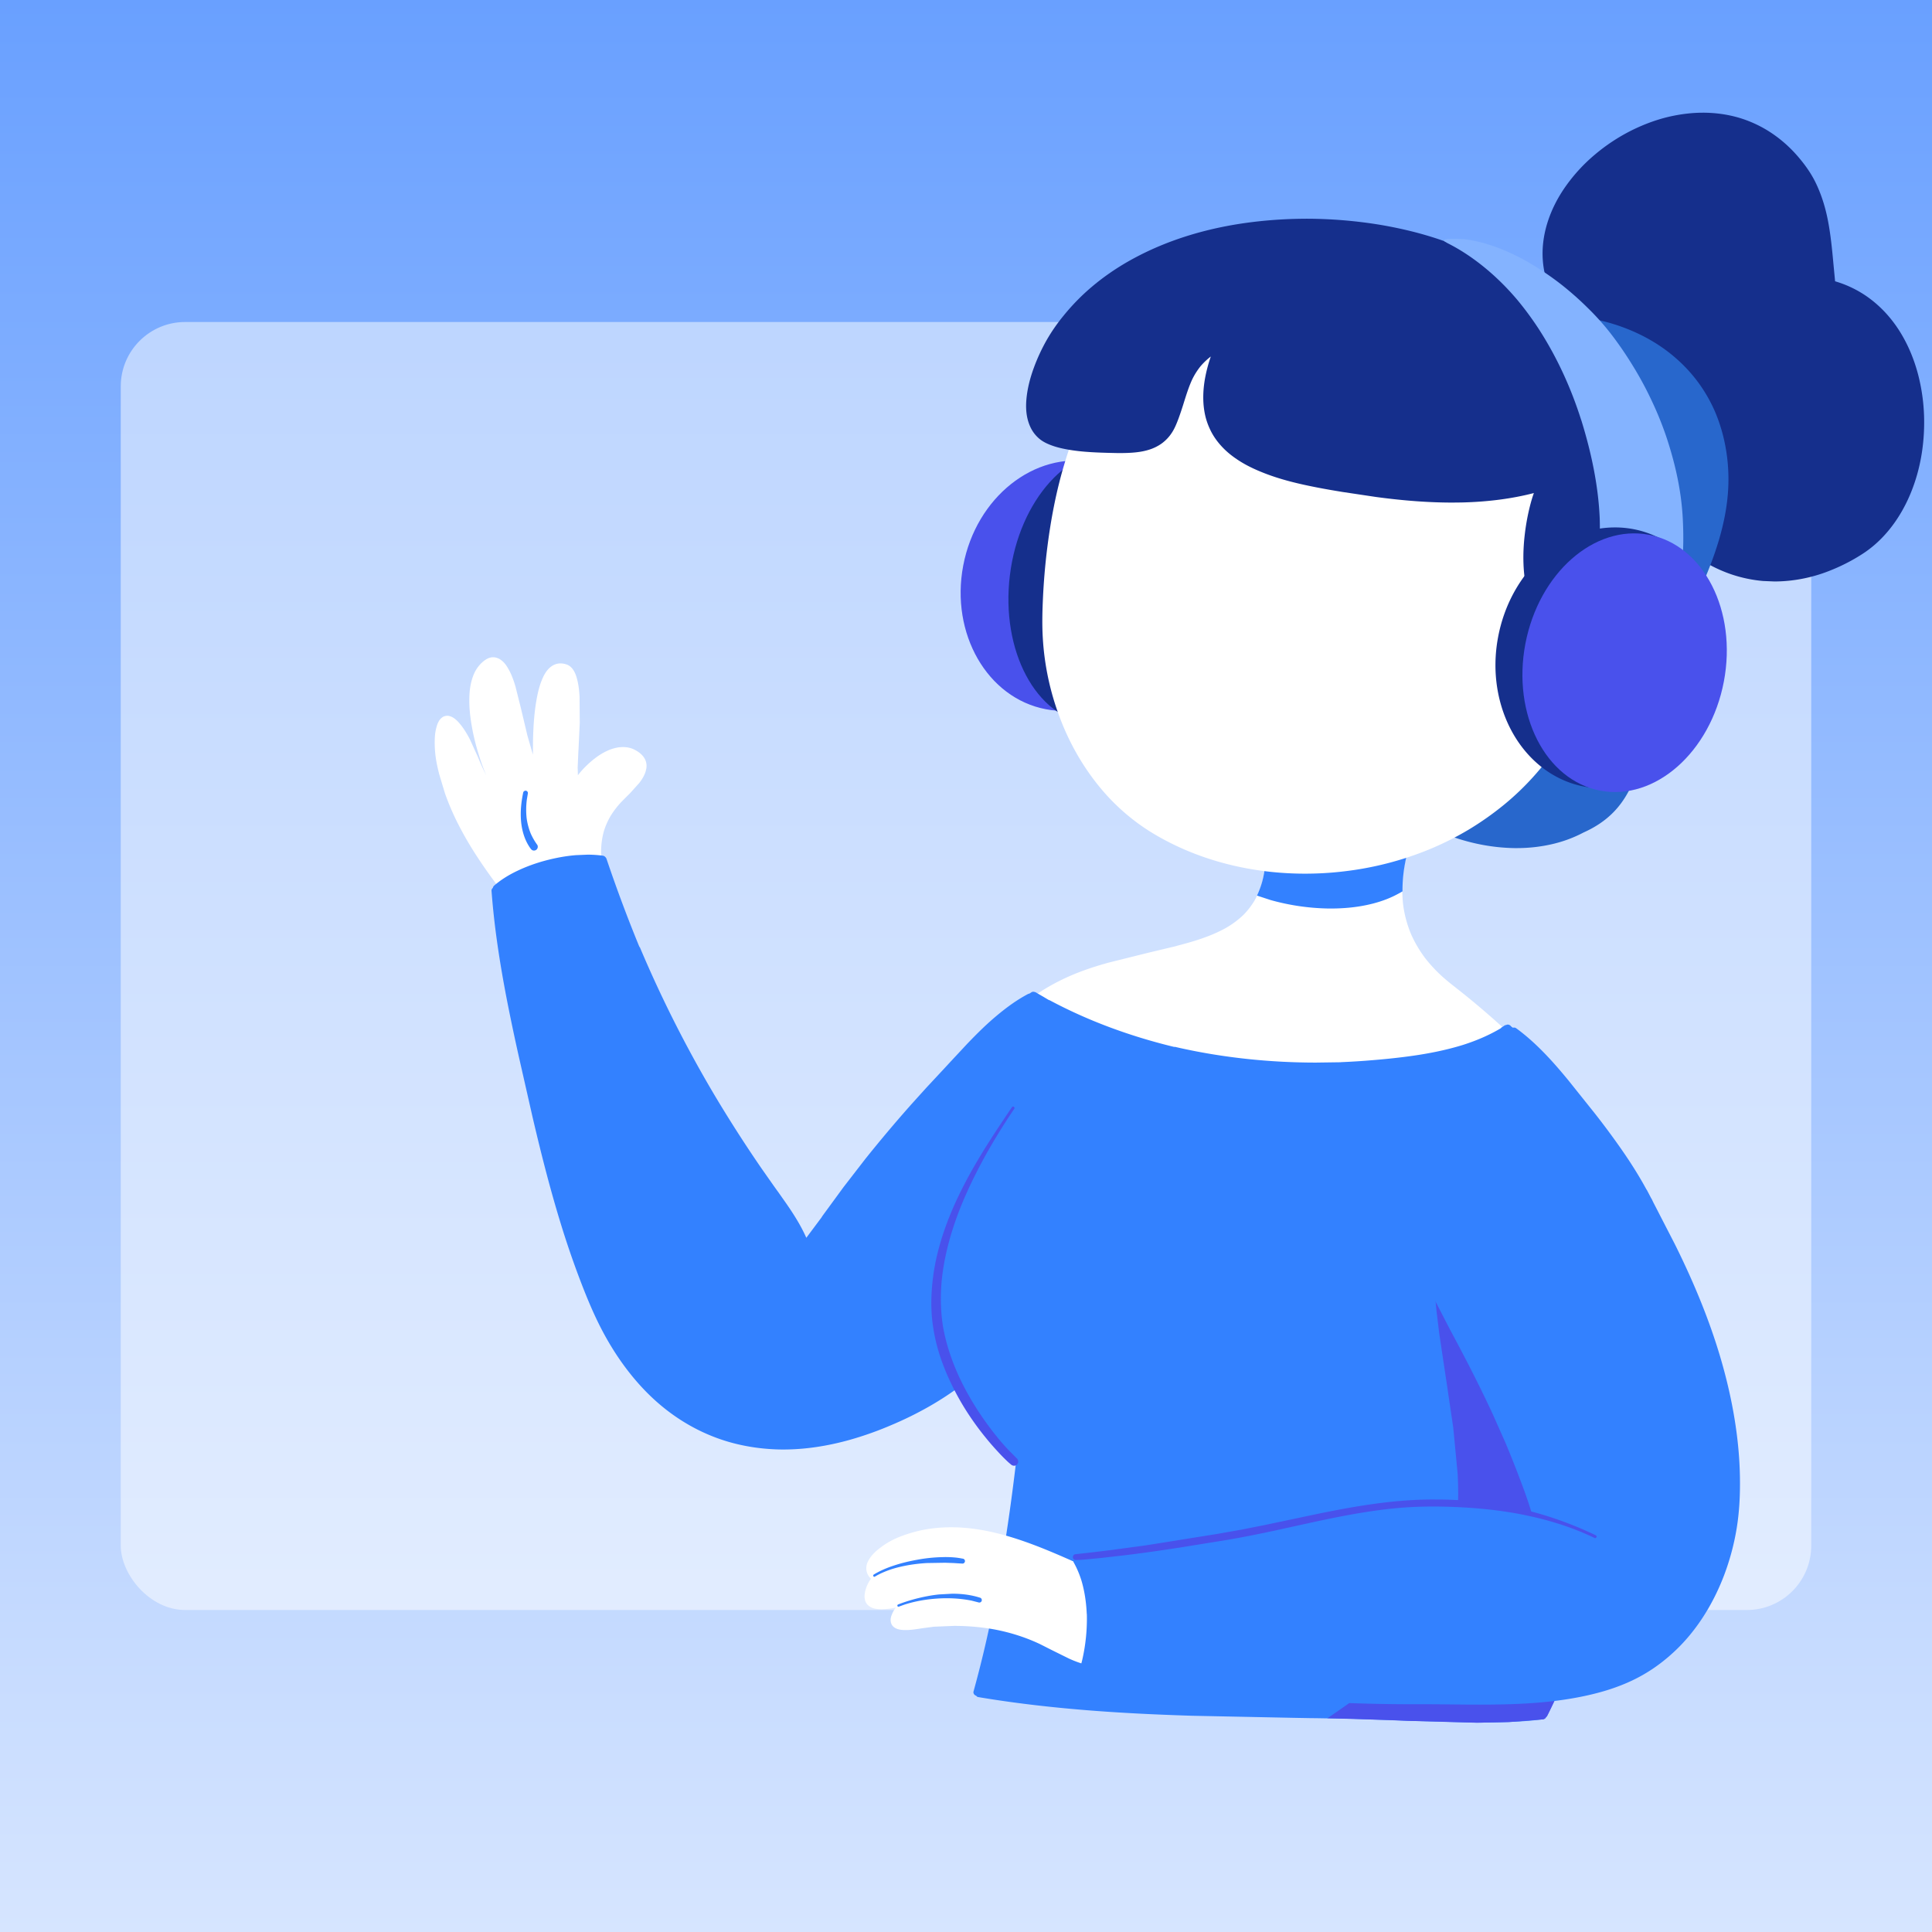 <svg xmlns="http://www.w3.org/2000/svg" width="240" height="240" fill="none"><rect width="100%" height="100%" fill="#333333" stroke="none"/><path fill="url(#a)" d="M0 0h240v240H0z"/><g fill="#fff"><rect x="15" y="40" width="210" height="160" rx="8" fill-opacity=".5"/><path d="M175.815 101.182a.39.39 0 0 0-.121.018c-.097.025-.224.103-.272.206a29.257 29.257 0 0 0-1.449 4.184c-1.491-.725-3.284-1.087-5.331-1.087-.803 0-1.624.054-2.524.157-1.376.163-2.807.459-4.377.912a31.61 31.61 0 0 0-3.61 1.292c.018-.121.024-.254.03-.381.006-.139-.018-.241-.085-.326a.436.436 0 0 0-.302-.175h-.006c-.259 0-.489.157-.501.387l-.066.935a.46.46 0 0 0-.079.532 11.31 11.31 0 0 1-.308 1.672 10.73 10.73 0 0 1-.984 2.385 9.58 9.58 0 0 1-1.407 1.799 11.313 11.313 0 0 1-2.215 1.624c-1.975 1.087-4.196 1.709-6.116 2.204l.096-.012-3.544.845-4.945 1.232c-1.587.44-2.964.899-4.202 1.406a26.518 26.518 0 0 0-4.051 2.077l-1.201.803-.64.471-.23.181-.398.302a.437.437 0 0 0-.175.278.47.47 0 0 0 .078.35.774.774 0 0 0 .211.248c1.184.923 2.566 1.769 4.233 2.596 1.316.658 2.771 1.274 4.697 2.004l4.909 1.721 5.488 1.497c3.489.809 7.269 1.407 11.223 1.775 1.812.169 3.665.284 5.688.363a99.15 99.15 0 0 0 3.411.066l1.654-.018c3.665-.085 6.829-.471 9.685-1.189a27.142 27.142 0 0 0 4.576-1.582 21.866 21.866 0 0 0 2.119-1.111c.725-.429 1.413-.93 2.083-1.419l.079-.054.193-.139s.03-.024.03-.03l.024-.025.519-.344a.474.474 0 0 0 .218-.271.65.65 0 0 0 .072-.061.434.434 0 0 0 .127-.326.43.43 0 0 0-.127-.308 102.876 102.876 0 0 0-5.88-5.144l-1.486-1.183a26.855 26.855 0 0 1-1.37-1.129 18.213 18.213 0 0 1-2.174-2.312 15.06 15.06 0 0 1-1.811-3.074 14.342 14.342 0 0 1-.948-3.465 16.832 16.832 0 0 1 .024-4.299c.284-2.022.876-4.087 1.812-6.315l-.043.06.073-.133c.042-.108.078-.211.042-.344a.417.417 0 0 0-.205-.265.39.39 0 0 0-.211-.061z"/></g><path d="M175.687 101.188c-.097.03-.229.109-.272.211a28.896 28.896 0 0 0-1.455 4.184c-1.473-.724-3.26-1.092-5.319-1.092-.785 0-1.612.054-2.518.157-1.382.163-2.819.465-4.383.917a30.46 30.46 0 0 0-3.61 1.292c.036-.114.042-.241.048-.374a.51.51 0 0 0-.084-.338.48.48 0 0 0-.314-.181c-.284 0-.508.175-.52.398l-.072.936a.455.455 0 0 0-.073.537 11.37 11.37 0 0 1-.314 1.661 11.195 11.195 0 0 1-.652 1.757l1.673.549a28.243 28.243 0 0 0 7.221 1.057h-.036c1.853.018 3.707-.145 5.5-.604a15.072 15.072 0 0 0 1.739-.555 12.77 12.77 0 0 0 1.587-.749c-.006.006-.012.006-.018.012.012-.006.018-.012.024-.012l.387-.224c-.012-.809.042-1.636.151-2.481.278-2.01.869-4.075 1.805-6.309l-.06.048.084-.121c.048-.108.085-.211.042-.356a.452.452 0 0 0-.211-.272.44.44 0 0 0-.229-.066.527.527 0 0 0-.121.018z" fill="#3381ff"/><path d="M61.258 81.651h-.103c-.338.018-.7.181-1.075.477-.38.302-.712.688-.984 1.153-.223.386-.392.821-.549 1.413a8.298 8.298 0 0 0-.229 1.624c-.06 1.117.024 2.349.266 3.755.199 1.195.495 2.415.906 3.731.296.966.598 1.787.918 2.512-.398-.761-.743-1.57-1.069-2.349l-.96-2.107c-.447-.863-.875-1.516-1.34-2.053-.211-.241-.404-.417-.598-.561s-.41-.242-.658-.308a.696.696 0 0 0-.199-.024c-.133 0-.272.03-.374.06-.199.054-.356.199-.495.338-.133.139-.229.32-.308.483-.109.23-.175.483-.23.7-.145.567-.169 1.159-.175 1.612a13.56 13.56 0 0 0 .115 1.902c.103.761.272 1.497.447 2.18l.7 2.331a31.618 31.618 0 0 0 1.938 4.401c1.147 2.18 2.572 4.377 4.474 6.925a.443.443 0 0 0 .266.369l.652.833a.473.473 0 0 0 .362.181c.097 0 .187-.03.266-.091a.45.45 0 0 0 .151-.513 8.067 8.067 0 0 0 1.576.139c1.075 0 2.167-.151 3.296-.453a14.45 14.45 0 0 0 3.17-1.238c.972-.519 1.769-1.098 2.445-1.775l.127 1.111c.03.224.223.393.447.393.175-.018.284-.085.356-.181s.103-.212.085-.326c-.133-.912-.205-1.721-.205-2.476a9.85 9.85 0 0 1 .32-2.475 8.85 8.85 0 0 1 .869-1.999l-.006.012c.356-.579.797-1.159 1.304-1.708l.743-.749.344-.338 1.177-1.31c.398-.513.652-.984.785-1.431l.091-.386c.018-.127.018-.26.018-.386a1.831 1.831 0 0 0-.193-.737c-.248-.489-.712-.9-1.377-1.22-.398-.193-.863-.29-1.377-.29l-.374.018c-.296.03-.592.103-.863.181s-.549.193-.888.356c-.821.41-1.63 1.008-2.475 1.841a9.92 9.92 0 0 0-.978 1.105l-.03-.942.085-1.974.024-.392.012-.242.139-2.958-.024-3.266c-.048-.791-.139-1.721-.441-2.602-.181-.525-.537-1.195-1.22-1.401a2.383 2.383 0 0 0-.712-.115c-.097 0-.199.006-.302.024a1.985 1.985 0 0 0-.869.38c-.61.453-.954 1.189-1.159 1.703-.356.882-.543 1.817-.664 2.53-.242 1.395-.368 2.916-.417 4.927l-.012 1.769-.694-2.409.006.018-.815-3.429-.67-2.669c-.217-.731-.537-1.678-1.081-2.5a2.802 2.802 0 0 0-.749-.797 1.697 1.697 0 0 0-.447-.223 1.332 1.332 0 0 0-.489-.085z" fill="#fff"/><g fill="#3381ff"><path d="M64.995 98.447c-.248 1.183-.374 2.379-.266 3.587.109 1.201.471 2.415 1.195 3.393.079.102.157.181.284.217.121.03.254.018.362-.048a.45.45 0 0 0 .217-.284c.03-.115.024-.266-.048-.362a7.829 7.829 0 0 1-.821-1.431 7.91 7.91 0 0 1-.495-1.86 9.85 9.85 0 0 1 .03-2.385c0 .03-.006.054-.012.079l.127-.755c.036-.163-.042-.32-.205-.368a.305.305 0 0 0-.079-.012c-.127.012-.26.097-.29.229zm.435 3.218c.006.03.006.061.012.091a.473.473 0 0 1-.012-.091zm7.571 4.504-1.461.061c-1.189.096-2.445.32-3.731.658-1.25.332-2.433.761-3.508 1.274-1.141.537-2.125 1.165-2.916 1.853a.505.505 0 0 0-.163.29.404.404 0 0 0-.163.344c.314 4.232.96 8.755 2.041 14.225a263.65 263.65 0 0 0 1.503 7.052l1.546 6.81c1.256 5.379 2.349 9.497 3.538 13.361a111.96 111.96 0 0 0 2.228 6.527c.894 2.372 1.642 4.147 2.433 5.753 1.558 3.164 3.459 5.935 5.657 8.242 2.143 2.246 4.582 4.015 7.251 5.264a22.486 22.486 0 0 0 4.166 1.474 24.53 24.53 0 0 0 4.48.664 22.07 22.07 0 0 0 1.425.042c2.644 0 5.445-.411 8.325-1.226a42.084 42.084 0 0 0 5.108-1.823 43.513 43.513 0 0 0 4.613-2.27c2.837-1.612 5.403-3.538 7.625-5.724a31.665 31.665 0 0 0 5.452-7.142c1.437-2.548 2.524-5.374 3.242-8.386.701-2.953 1.033-6.141.984-9.467a47.221 47.221 0 0 0-.368-5.078 64.73 64.73 0 0 0-.398-2.632c-.031-.157-.055-.314-.085-.477l-.012-.079-.012-.084-.115-.634-.235-1.431-.042-.26c-.248-1.563-.508-3.187-.924-4.775-.483-1.854-1.129-3.345-1.968-4.553a.615.615 0 0 0-.157-.163.332.332 0 0 0-.061-.211.46.46 0 0 0-.386-.217.49.49 0 0 0-.242.066c-1.268.676-2.517 1.546-3.942 2.747-1.087.912-2.186 1.968-3.574 3.417l-2.156 2.313-.278.302-.289.314-.58.622-.809.869-.326.35-.652.7-1.86 2.059a172.17 172.17 0 0 0-5.723 6.792l-2.717 3.514-2.5 3.418-.145.199-.036.078-1.92 2.572c-.718-1.63-1.721-3.151-2.517-4.298l-.99-1.407-.121-.163-.423-.592-1.521-2.167a168.96 168.96 0 0 1-5.657-8.803 151.654 151.654 0 0 1-9.364-18.457l-.06-.145-.06-.145.012.121a180.833 180.833 0 0 1-4.118-11.012.557.557 0 0 0-.145-.224.5.5 0 0 0-.308-.175 14.76 14.76 0 0 0-1.89-.127z"/><path d="M128.36 123.201c-.024 0-.054 0-.079.006a.415.415 0 0 0-.211.103.303.303 0 0 0-.078.048 7.277 7.277 0 0 0-1.304 1.28c-.326.423-.592.9-.791 1.413-.332.869-.465 1.884-.393 3.115.061 1.021.26 2.065.441 2.989l.06.326.314 1.733.061.344.036.217.223 1.655c-2.282 3.127-4.033 5.814-5.506 8.452-1.841 3.285-3.152 6.364-4.009 9.425-.96 3.417-1.25 6.756-.869 9.932a22.46 22.46 0 0 0 1.237 5.029 26.387 26.387 0 0 0 2.174 4.437c1.841 3.043 4.226 5.682 6.533 8.085-.985 8.301-2.192 15.534-3.695 22.109a142.942 142.942 0 0 1-1.57 6.225.374.374 0 0 0 .042.296.46.46 0 0 0 .29.229c.06.091.157.157.259.169 9.624 1.624 19.242 2.089 26.542 2.319l12.703.259.652.012 1.424.025.659.006 4.54.078 5.355.181.326.012.574.024.616.025 8.41.229h.338c1.238 0 2.512-.024 3.785-.079 1.329-.054 2.754-.138 4.197-.332a.485.485 0 0 0 .314-.144.464.464 0 0 0 .084-.133.344.344 0 0 0 .139-.151c4.311-8.568 6.925-18.385 7.764-29.174.308-4.009.399-8.181.272-12.407a115.856 115.856 0 0 0-1.153-13.083c-.658-4.492-1.606-8.839-2.826-12.927-1.262-4.262-2.862-8.253-4.739-11.876a49.857 49.857 0 0 0-3.798-6.182.484.484 0 0 0-.398-.223.44.44 0 0 0-.206.054.428.428 0 0 0-.259.103c-.139.096-.278.181-.417.271l.091-.018c-1.407.845-2.971 1.54-4.788 2.119-2.174.671-4.571 1.16-7.553 1.522a86.379 86.379 0 0 1-3.641.368 88.606 88.606 0 0 1-3.918.248l-.085.012-3.043.042c-5.796 0-11.495-.61-16.929-1.817l-.102-.024-.586-.133.072.048c-5.675-1.364-10.94-3.339-15.655-5.875l.084.079-.736-.441a52.68 52.68 0 0 1-.984-.573c-.121-.037-.199-.061-.29-.061z"/></g><path d="M190.093 131.141h-.006l-1.304 1.4-2.295 2.747c-1.201 1.564-2.209 3.043-3.079 4.529l-1.34 2.451-1.099 2.373c-.628 1.497-1.147 3-1.546 4.461l-.555 2.319-.374 2.228a34.97 34.97 0 0 0-.29 6.025l.096 1.642.139 1.461.344 2.85.858 5.736.03.181.042.278.815 5.536.55 5.778c.102 2.059.078 3.876-.067 5.561-.193 2.36-.616 4.576-1.243 6.587a28.69 28.69 0 0 1-1.22 3.211 27.655 27.655 0 0 1-1.757 3.285 32.73 32.73 0 0 1-2.24 3.164l-2.258 2.541a42.568 42.568 0 0 1-4.963 4.275l-2.421 1.684 2.083.061 1.051.024 4.612.151.411.018.332.012.326.012.574.024.615.025 8.411.229h.338l3.785-.079 4.202-.332a.555.555 0 0 0 .333-.157.5.5 0 0 0 .084-.138.27.27 0 0 0 .139-.151c4.317-8.574 6.931-18.391 7.77-29.18.308-4.027.399-8.199.272-12.407a115.366 115.366 0 0 0-1.159-13.083c-.658-4.498-1.612-8.845-2.832-12.933-1.262-4.256-2.856-8.253-4.745-11.876a46.549 46.549 0 0 0-1.407-2.529zm-64.396 6.411c-1.914 2.832-3.81 5.682-5.44 8.689-1.648 3.048-3.037 6.266-3.84 9.641a26.375 26.375 0 0 0-.706 5.096 21.02 21.02 0 0 0 .048 2.548c.066.833.199 1.66.362 2.475.332 1.637.87 3.237 1.534 4.77a32.575 32.575 0 0 0 2.427 4.558 35.156 35.156 0 0 0 2.518 3.448c.428.525.875 1.032 1.34 1.533.247.272.501.538.761.797.132.133.265.26.404.393.163.157.332.296.501.441.218.181.532.193.737-.019a.555.555 0 0 0 .145-.38.53.53 0 0 0-.163-.356l-.707-.725a15.89 15.89 0 0 1-.7-.724 24.68 24.68 0 0 1-1.147-1.347c.006.007.006.013.012.019-1.896-2.361-3.532-4.933-4.782-7.686.024.048.042.096.067.145-.864-1.914-1.534-3.913-1.908-5.984-.32-1.926-.35-3.894-.175-5.832.295-2.928 1.08-5.796 2.125-8.537-.012.024-.018.054-.03.079.887-2.313 1.968-4.547 3.151-6.72a76.934 76.934 0 0 1 3.774-6.146c.054-.079.006-.194-.073-.242a.138.138 0 0 0-.084-.024.194.194 0 0 0-.151.09z" fill="#4951ec"/><path d="M118.168 189.723c-1.087 0-2.161.09-3.194.272a15.85 15.85 0 0 0-1.877.452c-.646.194-1.25.411-1.793.652a9.946 9.946 0 0 0-1.975 1.184c-.785.585-1.298 1.189-1.576 1.835a1.823 1.823 0 0 0-.09 1.105c.072.314.26.628.537.906l-.054.06a4.18 4.18 0 0 0-.658 1.443c-.115.447-.218 1.274.356 1.787.374.332.888.489 1.624.489h.127a9.502 9.502 0 0 0 1.696-.211c-.06.06-.114.139-.169.217-.144.23-.271.483-.368.743-.06.157-.127.392-.115.64.012.217.061.392.151.543.103.169.248.302.423.399.374.211.821.241 1.165.253h.127c.586 0 1.189-.09 1.715-.169l.422-.066 1.371-.181h-.006l2.517-.103c1.679 0 3.339.145 4.933.429 2.023.374 3.967.996 5.748 1.841l1.455.737 2.149 1.062c1.425.646 2.723.991 3.967 1.045a.458.458 0 0 0 .465-.429.46.46 0 0 0-.429-.471 7.967 7.967 0 0 1-1.008-.108l-.411-.091a5.26 5.26 0 0 0 .538-.863c.217-.435.398-.918.537-1.449.26-.99.35-2.083.266-3.261a11.86 11.86 0 0 0-.701-3.236 9.757 9.757 0 0 0-.736-1.563.416.416 0 0 0 .211-.248c.036-.115.024-.241-.03-.35s-.145-.163-.26-.218l-.742-.332a.377.377 0 0 0-.248-.108c-4.878-2.168-10.391-4.637-16.06-4.637z" fill="#fff"/><path d="M116.664 198.067c-.905.09-1.805.265-2.692.483-.815.205-1.63.459-2.415.767-.073.03-.103.126-.073.193.037.078.121.096.193.066l.646-.235c1.341-.435 2.754-.677 4.172-.767s2.868-.012 4.275.278l-.084-.018.869.223a.32.32 0 0 0 .235-.012.298.298 0 0 0 .157-.175c.055-.157-.03-.344-.187-.393-1.123-.362-2.294-.501-3.465-.501l-1.631.091zm-4.334 1.28c.006 0 .018-.006.024-.006-.006 0-.012 0-.024.006zm4.595-5.911a19.314 19.314 0 0 0-3.007.326c-.978.175-1.944.405-2.886.719-.863.283-1.703.64-2.482 1.11-.066.043-.102.121-.066.194.03.072.127.114.193.072.628-.38 1.304-.664 1.999-.9.7-.229 1.437-.398 2.179-.531a20.532 20.532 0 0 1 2.282-.259l2.258-.037 1.075.037.55.036.525.03c.163.018.314-.121.326-.284a.3.3 0 0 0-.073-.223.323.323 0 0 0-.217-.109c-.018-.006-.036-.006-.054-.006-.701-.145-1.413-.187-2.125-.187l-.477.012zm-6.255 1.528c.006 0 .018-.007.024-.007-.012 0-.018.007-.024.007zm76.796-67.518a.485.485 0 0 0-.423.259c-2.095.972-4.051 2.524-5.808 4.607-1.66 1.974-3.067 4.359-4.184 7.082a28.984 28.984 0 0 0-2.01 7.873 22.146 22.146 0 0 0-.091 3.725c.103 1.57.429 3.236.966 4.957.465 1.485 1.099 3.055 1.998 4.933l2.259 4.371.042.078.139.26c2.089 3.894 3.707 7.112 5.107 10.137l1.6 3.61a133.763 133.763 0 0 1 1.794 4.516c.639 1.667 1.104 3.031 1.473 4.299-2.5-.724-5.259-1.141-8.429-1.268a45.654 45.654 0 0 0-2.143-.042c-2.5 0-5.144.157-8.314.501a82.424 82.424 0 0 0-5.5.779c-1.944.344-3.9.749-5.561 1.105l-1.237.265c-2.892.616-6.485 1.389-9.884 1.872l-6.846.9-.791.102-4.196.532-.471.06-3.116.392a.455.455 0 0 0-.326.212c-.145.115-.241.344-.126.543.38.676.7 1.431.953 2.234.369 1.238.592 2.626.659 4.124l.012.078a22.843 22.843 0 0 1-.568 5.639c-.084.35-.181.701-.29 1.051a.479.479 0 0 0 .012.356.404.404 0 0 0 .085.121.243.243 0 0 0 .03.054c.067.103.163.151.284.187 2.548.791 5.222 1.19 7.734 1.498l1.026.12.514.061.809.096 1.569.181 4.1.453a261.62 261.62 0 0 0 16.428 1.172c2.771.108 5.549.169 8.247.175h2.337l1.268.006 1.745.018 1.744.018 1.655.006c4.015 0 8.319-.115 12.594-.966 2.488-.495 4.577-1.159 6.4-2.023a19.865 19.865 0 0 0 2.608-1.485 21.332 21.332 0 0 0 2.325-1.823c2.771-2.47 5.017-5.857 6.508-9.781a30.336 30.336 0 0 0 1.552-5.772c.32-1.938.459-4.069.41-6.521-.084-4.63-.905-9.611-2.439-14.804-1.316-4.443-3.164-9.038-5.651-14.037l-1.745-3.387-.652-1.268-.26-.501-.205-.429a.228.228 0 0 0-.054-.078l-.544-1.039a.43.43 0 0 0-.066-.09c-.906-1.667-1.974-3.375-3.278-5.229a99.166 99.166 0 0 0-3.158-4.244l-3.248-4.063c-1.757-2.138-3.901-4.583-6.448-6.448a.49.49 0 0 0-.308-.121.644.644 0 0 0-.139.024c-.085-.06-.181-.115-.278-.175a.443.443 0 0 0-.199-.048z" fill="#3381ff"/><path d="M175.41 186.348c-4.093.229-8.138.966-12.147 1.799l-6.038 1.274-3.013.598-3.073.543-8.809 1.407-4.419.598-2.149.259-1.111.127-1.093.121c-.157.018-.272.187-.284.332-.012.187.145.38.344.38.483 0 .966-.036 1.443-.084l1.636-.157 3.17-.362c2.107-.26 4.214-.556 6.315-.882l6.285-1.014c2.023-.344 4.034-.749 6.038-1.184 5.174-1.123 10.342-2.384 15.631-2.813 2.458-.187 4.927-.175 7.39-.048 2.427.126 4.848.386 7.233.833h-.012c1.606.308 3.2.688 4.764 1.183a33.583 33.583 0 0 1 4.582 1.799c.091.043.206-.03.236-.114.036-.109-.03-.194-.121-.236a45.38 45.38 0 0 0-5.44-2.191 43.839 43.839 0 0 0-5.627-1.443 47.846 47.846 0 0 0-8.809-.797 43.27 43.27 0 0 0-2.922.072zm-1.219.936c-.019 0-.037.006-.055.006.018-.006.036-.006.055-.006zm14.598.797c.018 0 .037.006.049.012a.191.191 0 0 0-.049-.012z" fill="#4951ec"/><path d="M211.547 14c-1.171 0-2.403.127-3.658.38-1.715.344-3.454.954-5.169 1.799a23.076 23.076 0 0 0-4.576 3.007 20.94 20.94 0 0 0-3.617 3.912c-2.101 2.952-3.115 6.255-2.867 9.316.132 1.685.646 3.315 1.515 4.848.562.996 1.298 1.956 2.174 2.862a.356.356 0 0 0-.163.151c-.055.091-.091.236-.049.344l.175.447 1.606 4.293 1.015 2.934.519 1.515c.954 2.759 2.035 5.7 3.447 8.489a37.16 37.16 0 0 0 2.446 4.118l1.527 2.059 1.666 1.938a20.741 20.741 0 0 0 3.514 2.958 17.724 17.724 0 0 0 3.858 1.92 16.84 16.84 0 0 0 4.094.882l1.413.06c.899 0 1.847-.073 2.819-.223a18.94 18.94 0 0 0 4.232-1.183 22.839 22.839 0 0 0 4.052-2.119c3.055-2.029 5.403-5.464 6.611-9.684.561-1.956.863-4.045.893-6.213a23.62 23.62 0 0 0-.736-6.231c-.532-2.047-1.335-3.918-2.397-5.573-1.111-1.727-2.494-3.164-4.112-4.269a13.565 13.565 0 0 0-3.816-1.793l-.187-1.956c-.181-1.944-.362-3.955-.767-5.905-.338-1.636-.845-3.14-1.503-4.474-.555-1.117-1.316-2.21-2.306-3.333-1.328-1.509-2.94-2.771-4.655-3.641a14.97 14.97 0 0 0-2.584-1.026 15.513 15.513 0 0 0-2.681-.519 16.663 16.663 0 0 0-1.733-.091z" fill="#152f8c"/><path d="M192.464 39.092h-.145a.472.472 0 0 0-.326.103.483.483 0 0 0-.163.308.493.493 0 0 0 .127.362.39.39 0 0 0 .284.133h.114l1.92.06.055.743c.024.743-.025 1.443-.085 2.349l-.205 2.095a44.132 44.132 0 0 1-.749 4.238c-1.437 6.255-4.075 12.262-6.623 18.076l-1.202 2.753c-2.33 5.367-4.908 11.628-5.983 18.107-.465 2.801-.573 5.21-.32 7.378l-.211 1.902c-.181 1.847-.254 3.477-.229 4.975-.013.018-.031.036-.043.06a.465.465 0 0 0-.042.344c.024.097.103.223.211.266 3.061 1.286 6.189 1.962 9.286 2.01h.314c1.503 0 2.989-.169 4.426-.507a16.1 16.1 0 0 0 3.851-1.437c1.456-.652 2.693-1.485 3.677-2.487 2.657-2.687 3.424-6.424 4.166-10.041l.036-.187.375-1.757-.036.06a45.36 45.36 0 0 1 1.382-4.631c.489-1.364 1.081-2.807 1.92-4.679l1.383-3.013c.93-2.004 1.889-4.069 2.711-6.152 1.382-3.514 2.143-6.647 2.33-9.575.211-3.357-.332-6.702-1.564-9.666a18.568 18.568 0 0 0-2.131-3.755 18.668 18.668 0 0 0-2.862-3.091c-2.058-1.787-4.552-3.17-7.42-4.099-2.578-.827-5.337-1.244-8.229-1.244z" fill="#2867cc"/><path d="M135.77 57.416c-7.281-1.383-14.502 4.365-16.114 12.836s2.994 16.47 10.275 17.853 14.503-4.365 16.115-12.836-2.995-16.47-10.276-17.853z" fill="#4951ec"/><path d="M139.404 55.961c-6.551-.803-12.806 6.146-13.953 15.51s3.236 17.618 9.793 18.427c6.551.803 12.806-6.146 13.953-15.511s-3.243-17.618-9.793-18.427z" fill="#152f8c"/><path d="M158.266 37.577c-2.342 0-4.588.199-6.659.598-2.632.501-5.029 1.322-7.13 2.451a20.21 20.21 0 0 0-3.122 2.053 19.262 19.262 0 0 0-2.717 2.675 19.813 19.813 0 0 0-1.503 2.083c-.024-.006-.048-.012-.085-.012a.48.48 0 0 0-.392.223c-1.787 2.747-3.23 5.977-4.401 9.871-1.015 3.357-1.745 6.998-2.234 11.121a80.524 80.524 0 0 0-.453 5.446c-.073 1.54-.139 3.357-.03 5.156a33.328 33.328 0 0 0 2.216 10.167c1.292 3.333 3.085 6.339 5.325 8.93a26.203 26.203 0 0 0 3.785 3.568c1.322 1.02 2.808 1.944 4.54 2.814 4.951 2.493 10.729 3.809 16.706 3.809 1.582 0 3.188-.09 4.77-.278a40.02 40.02 0 0 0 10.674-2.741 37.475 37.475 0 0 0 4.879-2.445 37.6 37.6 0 0 0 4.413-3.109c2.572-2.107 4.854-4.637 6.774-7.523 1.763-2.644 3.236-5.639 4.51-9.153.61-1.672 1.111-3.393 1.57-5.011.525-1.835 1.045-3.816 1.25-5.881a.36.36 0 0 0 .072-.193 18.006 18.006 0 0 0-.006-4.377c-.169-1.407-.501-2.85-1.026-4.413-.924-2.777-2.415-5.609-4.426-8.428a40.839 40.839 0 0 0-6.484-7.106c-2.33-2.023-4.751-3.635-7.185-4.788a56.339 56.339 0 0 0-6.689-2.632 62.754 62.754 0 0 0-7.692-1.974 51.124 51.124 0 0 0-8.036-.888c-.399 0-.803-.012-1.214-.012z" fill="#fff"/><path d="M162.27 27.174c-2.18 0-4.378.133-6.539.392-5.573.67-10.584 2.198-14.913 4.54-2.282 1.232-4.353 2.705-6.152 4.377a27.043 27.043 0 0 0-2.578 2.771 21.971 21.971 0 0 0-2.041 2.946 23.067 23.067 0 0 0-1.612 3.466c-.519 1.407-.833 2.747-.936 3.997-.12 1.413.085 2.626.616 3.617a4.2 4.2 0 0 0 1.141 1.34c.501.38 1.105.616 1.576.779.664.229 1.365.368 1.956.471a23.48 23.48 0 0 0 2.041.248c1.268.103 2.572.133 3.701.157.223.006.447.006.67.006.531 0 1.002-.018 1.437-.048.761-.054 1.377-.157 1.938-.32a5.56 5.56 0 0 0 1.709-.803 5.06 5.06 0 0 0 1.31-1.389c.344-.531.58-1.135.785-1.672.223-.598.422-1.207.591-1.739l.127-.41c.284-.9.574-1.823.972-2.699a8.57 8.57 0 0 1 1.081-1.721 8.48 8.48 0 0 1 1.262-1.195 18.31 18.31 0 0 0-.731 2.783c-.211 1.214-.259 2.361-.151 3.411.055.513.145 1.02.278 1.503a8.62 8.62 0 0 0 .507 1.352c.363.785.888 1.54 1.564 2.246.604.634 1.328 1.207 2.222 1.763.779.483 1.648.912 2.747 1.352 2.234.9 4.619 1.437 6.448 1.799 1.238.248 2.457.453 3.49.622l4.16.622c3.495.471 6.599.694 9.485.694l1.11-.012c3.261-.073 6.286-.465 9.002-1.171-.211.586-.392 1.22-.567 1.944a27.42 27.42 0 0 0-.574 3.296c-.289 2.53-.193 4.854.284 6.913.308 1.34.803 2.506 1.455 3.465.731 1.069 1.697 1.896 2.808 2.403a.439.439 0 0 0 .114.042.45.45 0 0 0 .332.151.357.357 0 0 0 .139-.03 9.445 9.445 0 0 0 1.667-.882 8.772 8.772 0 0 0 1.394-1.147c.773-.761 1.455-1.739 2.047-2.904.495-.99.918-2.125 1.274-3.478.284-1.069.519-2.24.725-3.683.181-1.238.307-2.506.41-3.592l.042-.435.139-1.54c.067-.893.109-1.805.109-2.705a32.458 32.458 0 0 0-1.697-10.523 32.68 32.68 0 0 0-.984-2.536 20.975 20.975 0 0 0-1.141-2.252c-.706-1.202-1.612-2.373-2.699-3.496-1.014-1.044-2.155-1.98-3.133-2.747l-1.341-1.038-2.095-1.642a48.241 48.241 0 0 1-1.563-1.334.425.425 0 0 0-.29-.109.557.557 0 0 0-.169.03c-1.328-.718-2.789-1.419-4.601-2.192a51.262 51.262 0 0 0-3.809-1.479c-2.258-.761-4.637-1.352-7.27-1.805a57 57 0 0 0-9.279-.773z" fill="#152f8c"/><path d="M180.031 29.68h-.139l-.458.084a.273.273 0 0 0-.031.109.46.46 0 0 0 .006.091l.393.235.229.115.067.036c1.817.942 3.652 2.234 5.403 3.81a31.55 31.55 0 0 1 3.104 3.236 39 39 0 0 1 2.65 3.635c2.155 3.369 3.9 7.13 5.18 11.188l-.018-.078c1.389 4.468 2.143 8.477 2.306 12.244a39.16 39.16 0 0 1 .007 2.246.406.406 0 0 0-.097.223 2.88 2.88 0 0 0-.018.845c.012.103.024.205.042.302a22.218 22.218 0 0 1-.356 2.753c-.036.199.066.435.181.567a.79.79 0 0 0 .513.266h.067a.77.77 0 0 0 .501-.187.8.8 0 0 0 .265-.513l.091-.682a4.26 4.26 0 0 0 .821.61c.399.235.869.41 1.358.519a6.37 6.37 0 0 0 1.443.163 6.82 6.82 0 0 0 1.516-.169 5.98 5.98 0 0 0 2.21-1.02l-.169 1.829-.073.67-.036.338-.048.471c-.019.211-.037.429-.067.64-.024.175.03.35.145.501a.762.762 0 0 0 .507.284h.061a.7.7 0 0 0 .471-.175l.126-.139a.79.79 0 0 0 .127-.326c.193-.725.344-1.528.471-2.524a43.01 43.01 0 0 0 .242-2.512c.108-1.636.108-3.315.006-5.132-.182-3.139-.84-6.364-1.993-9.853a41.254 41.254 0 0 0-1.865-4.619 42.998 42.998 0 0 0-2.391-4.413 44.341 44.341 0 0 0-2.772-4.015 31.503 31.503 0 0 0-2.789-3.097 38.184 38.184 0 0 0-3.441-3.025 35.857 35.857 0 0 0-3.834-2.578c-2.814-1.63-5.537-2.614-8.096-2.928-.459-.018-.912-.03-1.371-.03l-.447.006z" fill="#84b3ff"/><path d="M200.625 65.519c-6.919 0-13.023 5.717-14.52 13.59-1.679 8.815 3.127 17.165 10.71 18.608.749.139 1.51.211 2.271.211 6.919 0 13.023-5.712 14.52-13.591 1.678-8.815-3.128-17.165-10.711-18.608a12.436 12.436 0 0 0-2.27-.211z" fill="#152f8c"/><path d="M204.84 66.43c-6.805-1.292-13.681 4.776-15.354 13.548-1.666 8.773 2.5 16.947 9.304 18.239s13.681-4.776 15.353-13.548-2.499-16.947-9.303-18.24z" fill="#4951ec"/><defs><linearGradient id="a" x1="120" y1="0" x2="120" y2="240" gradientUnits="userSpaceOnUse"><stop stop-color="#69a0ff"/><stop offset="1" stop-color="#d6e5ff"/></linearGradient></defs></svg>